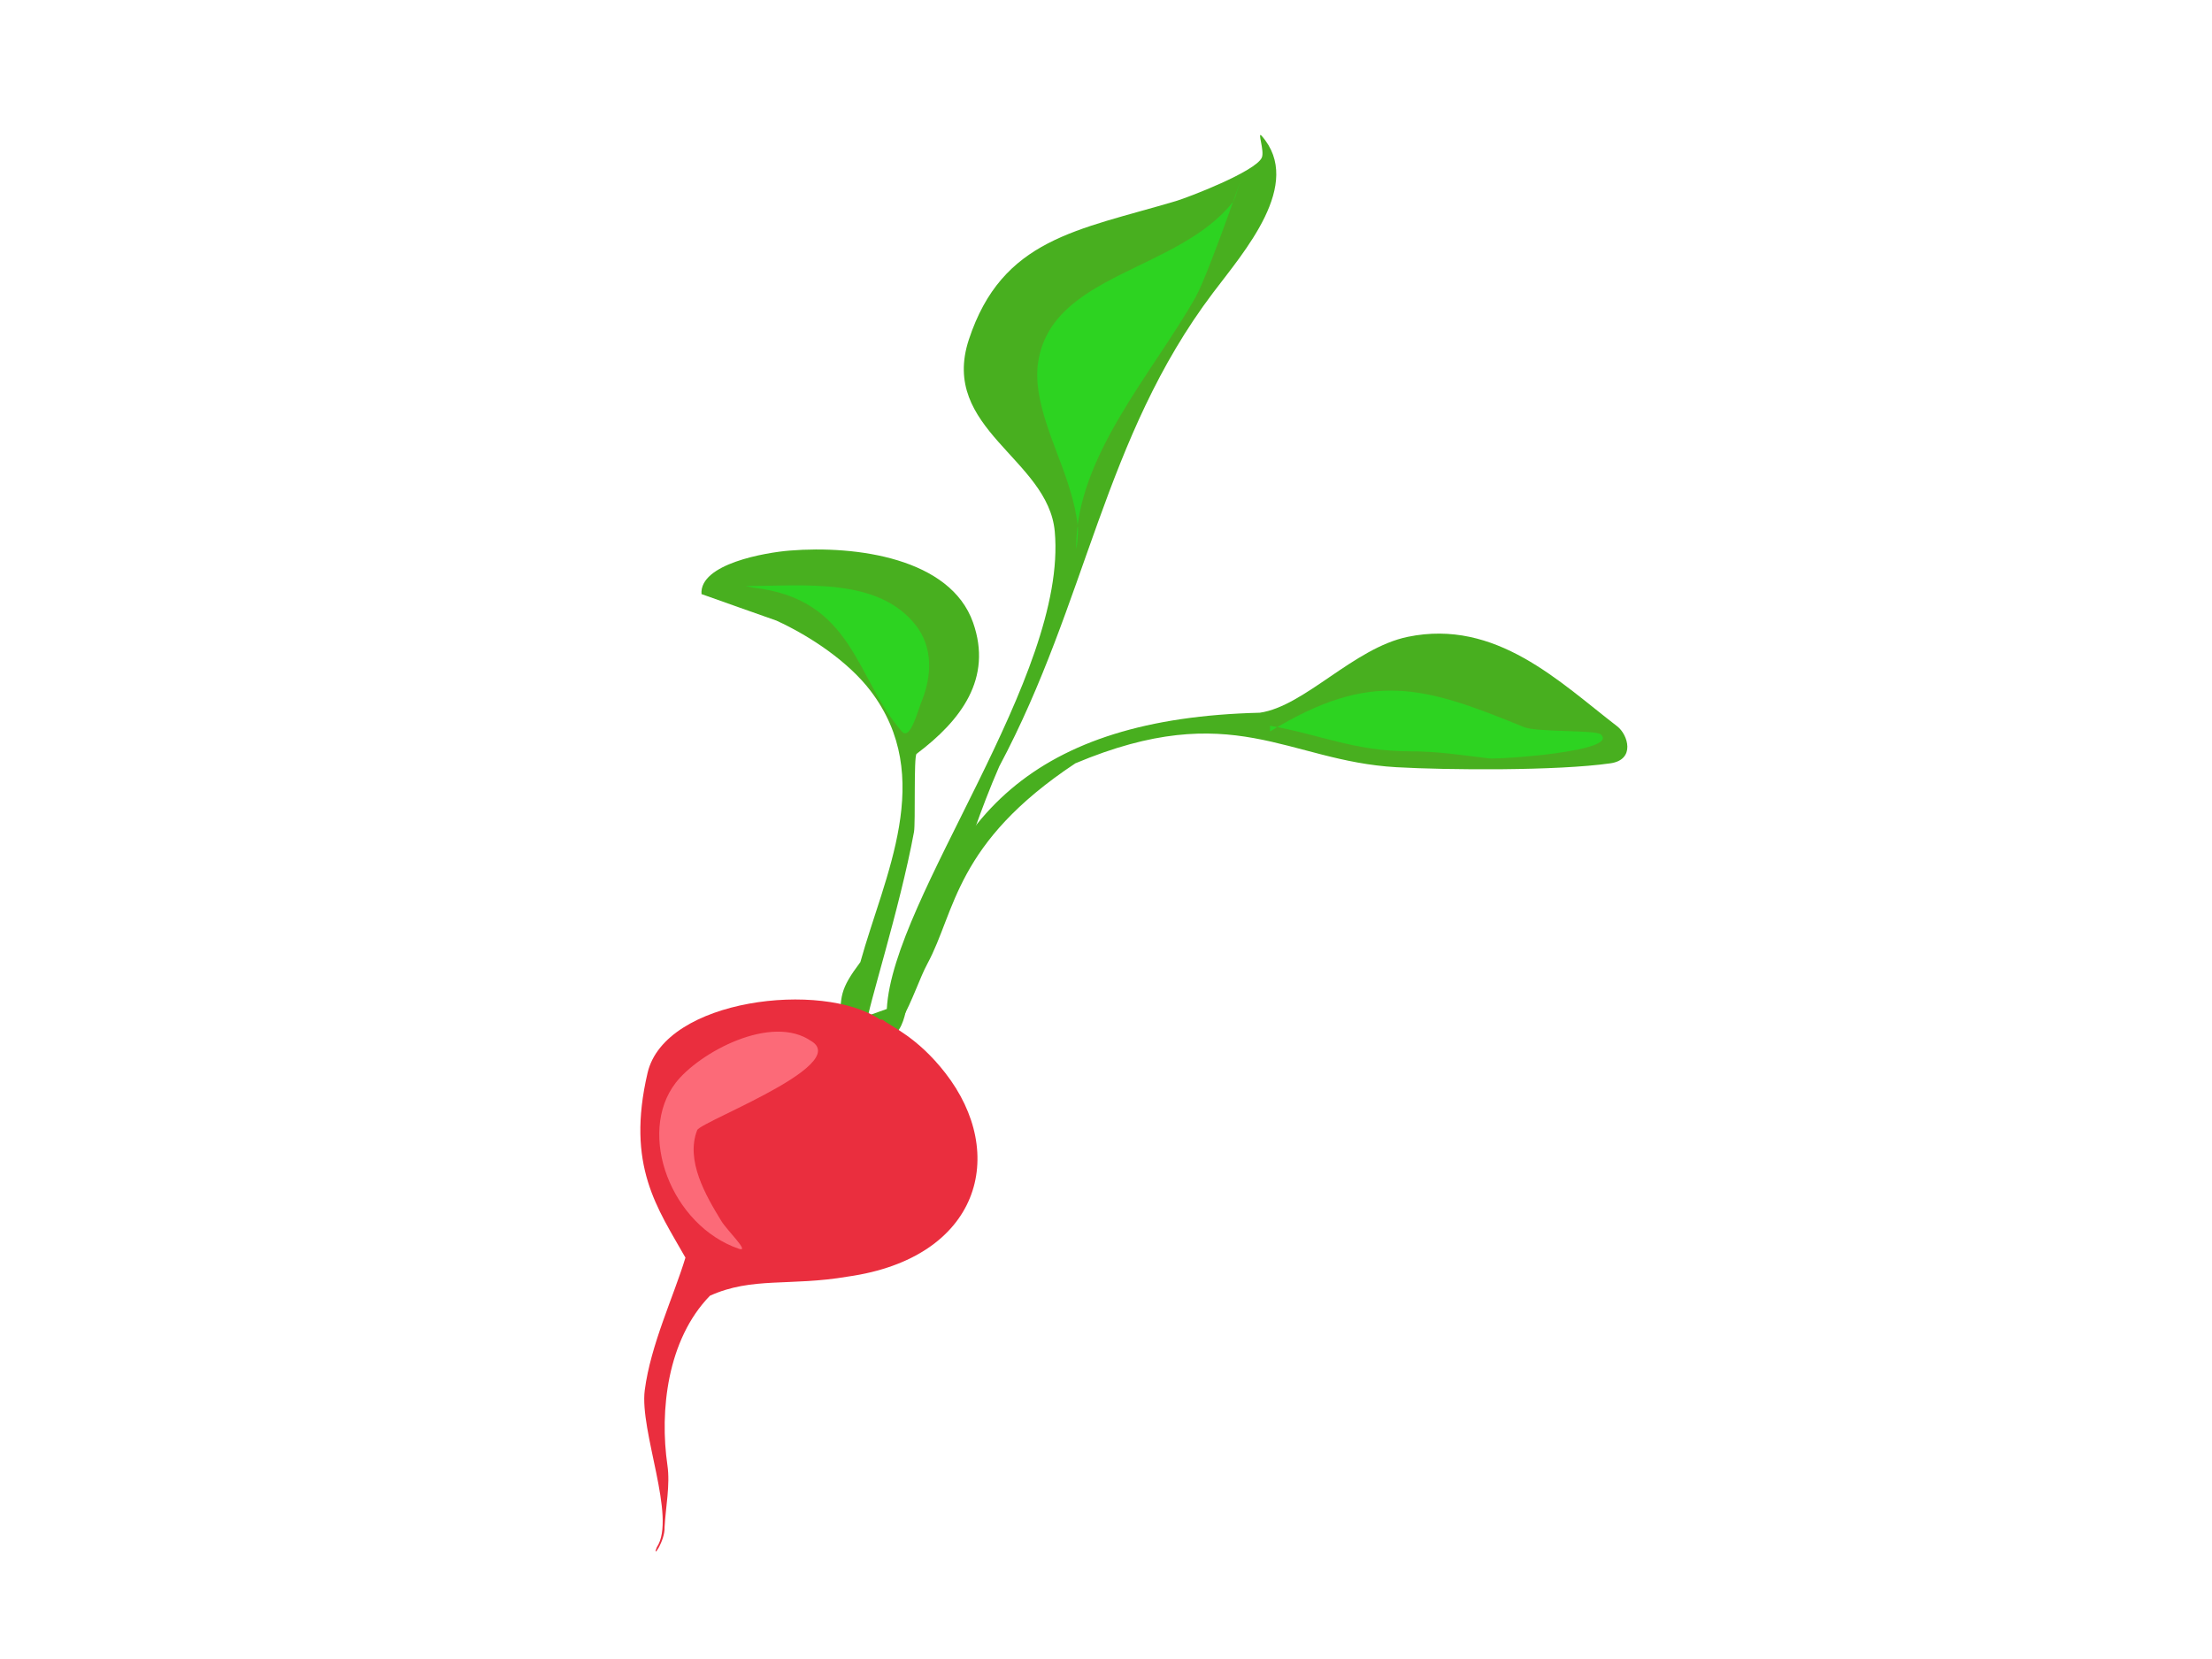 <?xml version="1.0" encoding="utf-8"?>
<!-- Generator: Adobe Illustrator 17.0.0, SVG Export Plug-In . SVG Version: 6.00 Build 0)  -->
<!DOCTYPE svg PUBLIC "-//W3C//DTD SVG 1.1//EN" "http://www.w3.org/Graphics/SVG/1.1/DTD/svg11.dtd">
<svg version="1.1" id="Layer_1" xmlns="http://www.w3.org/2000/svg" xmlns:xlink="http://www.w3.org/1999/xlink" x="0px" y="0px"
	 width="800px" height="600px" viewBox="0 0 800 600" enable-background="new 0 0 800 600" xml:space="preserve">
<g>
	<g>
		<path fill="#48AF1F" d="M313.492,370.149c0.007-4.577,11.844-41.042,17.07-69.271c0.583-3.149-0.148-27.431,0.927-28.239
			c16.128-12.114,27.545-27.297,20.433-47.481c-8.204-23.284-42.195-27.974-66.34-26.032c-8.606,0.692-32.65,4.752-31.879,15.731
			c0.004,0.049,27.048,9.567,27.109,9.596c12.597,5.783,26.168,15.052,34.04,25.409c23.716,31.199,4.984,66.874-3.685,98.082
			c-7.391,9.907-7.439,12.338-7.077,23.716L313.492,370.149z"/>
		<path fill="#48AF1F" d="M320.731,364.902c2.09-40.407,65.45-120.329,60.741-172.652c-2.376-26.4-41.724-37.066-31.077-69.423
			c12.041-36.593,39.353-39.547,74.867-50.105c4.414-1.312,28.784-10.656,31.077-15.696c1.109-2.438-1.836-9.941,0-7.848
			c15.219,17.344-6.397,41.828-17.657,56.746c-39.681,52.569-45.461,111.593-77.296,171.277
			c-13.973,32.007-18.444,59.237-31.124,74.294c-2.5,5.982-1.104,19.922-8.118,23.669c-8.916,4.763-9.888-1.166-9.888-7.244
			L320.731,364.902z"/>
		<path fill="#48AF1F" d="M327.17,360.517c12.72-65.231,46.922-100.763,128.451-102.752c16.183-2.305,33.952-23.41,53.521-27.447
			c31.926-6.587,54.818,16.269,75.753,32.374c3.888,2.991,6.692,12.067-2.47,13.372c-19.333,2.754-58.702,2.473-77.4,1.408
			c-39.549-2.254-59.173-25.329-116.1-1.408c-43.643,28.908-43.265,53.495-53.522,72.489c-5.461,10.114-10.614,33.078-26.349,33.078
			L327.17,360.517z"/>
		<path fill="#EA2E3E" d="M318.266,368.731c-20.633-14.108-77.767-7.611-84.059,19.276c-7.875,33.652,3.59,48.954,13.691,66.837
			c-4.229,13.979-12.571,31.442-14.716,47.942c-1.924,14.802,11.539,45.988,4.387,56.755c-1.967,4.823,3.008-2.314,2.782-7.199
			c0.376-7.199,2.071-15.284,1.032-22.394c-2.87-19.627-0.079-45.48,15.377-61.332c15.247-6.916,28.998-3.354,49.834-6.916
			c47.923-6.767,58.106-44.389,35.25-73.693c-10.119-12.974-19.379-16.637-22.665-19.23L318.266,368.731z"/>
		<path fill="#FC6A78" d="M293.582,376.653c-14.472-10.308-40.863,4.086-49.237,15c-14.115,18.398-1.631,51.609,22.912,60
			c4.118,1.408-4.279-6.642-6.337-10c-5.738-9.363-13.041-21.978-8.775-32.917c1.31-3.358,65.249-27.042,36.075-34.167
			L293.582,376.653z"/>
		<path fill="#2DD321" d="M459.324,264.537c36.737-22.428,55.813-16.302,91.924-1.541c4.517,1.847,25.778,0.978,27.637,2.568
			c7.329,6.264-37.084,9.104-40.254,8.73c-10.137-1.195-18.464-2.568-28.839-2.568c-19.873,0-32.918-6.243-50.468-9.243V264.537z"/>
		<path fill="#2DD321" d="M446.153,72.743c-19.94,25.565-65.769,25.959-70.703,58.292c-2.097,13.739,6.369,30.188,10.637,43.318
			c1.769,5.443,3.245,10.928,3.754,16.578c0.209,2.317-0.626,9.276-0.626,6.952c0-32.694,27.504-62.702,43.172-90.379
			c5.118-9.04,21.107-56.456,14.391-36.365L446.153,72.743z"/>
		<path fill="#2DD321" d="M272.57,212.554c36.251,4.131,36.87,32.938,53.598,52.001c2.983,3.399,5.631-7.124,7.243-11.143
			c3.588-8.946,4.068-19.237-2.173-27.239c-13.609-17.448-40.161-14.238-61.565-14.238L272.57,212.554z"/>
	</g>
</g>
</svg>
